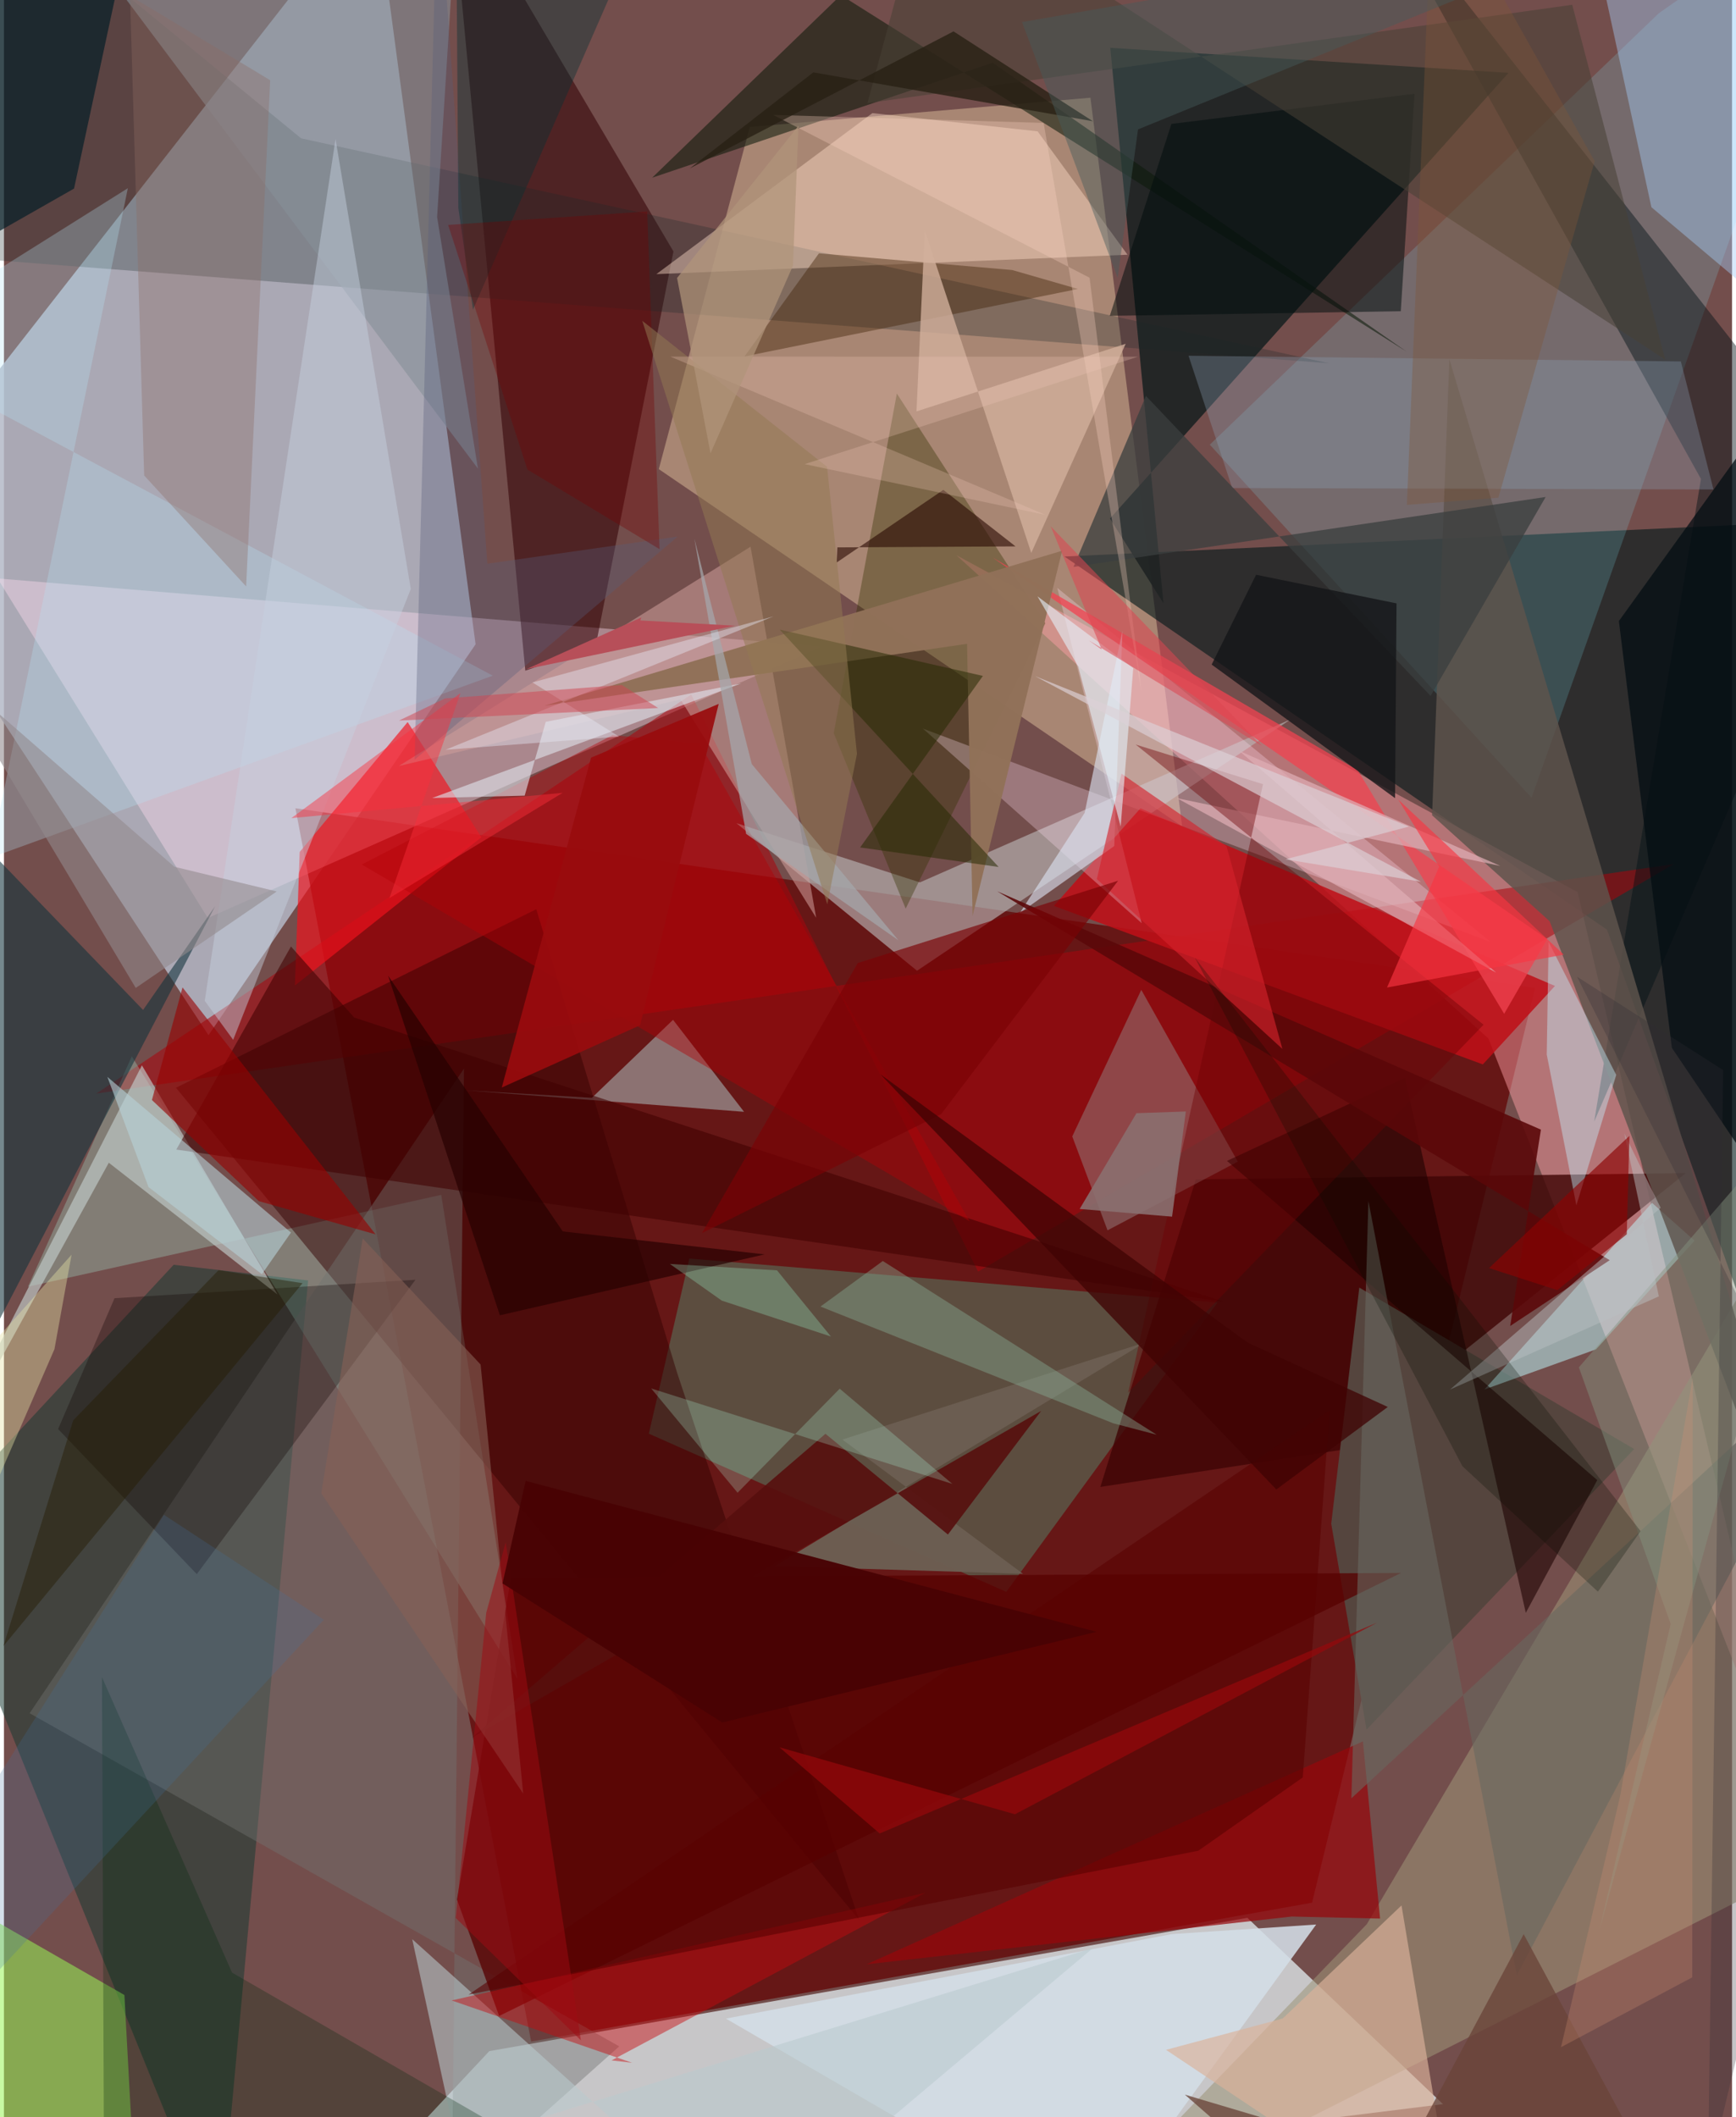<svg xmlns="http://www.w3.org/2000/svg" width="228" height="278" viewBox="0 0 836 1024"><path fill="#734e4c" d="M0 0h836v1024H0z"/><path fill="#b3b8c6" fill-opacity=".847" d="M228.16 311.615L98.942 500.696-62 255.061 179.221-53.496z"/><path fill="#caccce" fill-opacity=".957" d="M146.852 1086l549.314-68.3-94.654-90.122-366.714 64.47z"/><path fill="#620101" fill-opacity=".71" d="M141.002 390.922L740.73 477.81 632.816 920.274l-377.788 67.158z"/><path fill="#b08f7a" fill-opacity=".863" d="M316.795 226.902L360.813 61.41l164.802-14.144 44.357 352.417z"/><path fill="#031919" fill-opacity=".612" d="M775.505 449.645L513.044 269.167 898 251.095v539.43z"/><path fill="#fda0a7" fill-opacity=".471" d="M718.168 502.344L460.785 268.56l300.513 162.924 105.539 449.15z"/><path fill="#202424" fill-opacity=".945" d="M560.929 291.762l-25.868-40.951L727.885 35.224 535.21 23.13z"/><path fill="#ffdff0" fill-opacity=".396" d="M98.636 444.03L-3.095 279.778l399.015 32.909-130.34 57.356z"/><path fill="#55745d" fill-opacity=".588" d="M331.562 608.72l-19.592 84.705 172.934 76.5L587.022 630.02z"/><path fill="#ab040b" fill-opacity=".545" d="M332.477 335.878L44.647 528.94l763.147-111.021-336.528 197.108z"/><path fill="#173a31" fill-opacity=".529" d="M82.104 611.724l-118.71 127.732L104.039 1086l43.108-466.695z"/><path fill="#3f0506" fill-opacity=".812" d="M576.61 570.415l-46.206 148.766 116.234-17.876 166.984-133.912z"/><path fill="#b8b4b3" fill-opacity=".647" d="M441.726 469.518l-87.401-71.394 88.775 28.663L622.494 347.9z"/><path fill="#7ef2ff" fill-opacity=".176" d="M583.355 215.068l155.628 170.8L898-62 800.601 6.374z"/><path fill="#a5ebd6" fill-opacity=".298" d="M248.476 812.104L61.849 510.911l-50.24 111.424L211.55 577.91z"/><path fill="#310105" fill-opacity=".549" d="M215.567-62L323.88 121.613l-37.646 190.973-34.02 11.807z"/><path fill="#9d9478" fill-opacity=".561" d="M898 527.478v362.184L509.46 1086l149.868-155.375z"/><path fill="#300" fill-opacity=".49" d="M257.52 439.76L83.225 526.1l330.441 402.448-88.003-264.572z"/><path fill="#192a28" fill-opacity=".282" d="M-13.494-62l6.39 187.632 648.223 50.092-497.367-108.82z"/><path fill="#bf1017" fill-opacity=".867" d="M715.436 514.825L507.9 438.143l41.89-47.175 200.546 85.895z"/><path fill="#f3111c" fill-opacity=".655" d="M143.06 412.081l-2.317 64.6 90.233-71.716-35.681-55.734z"/><path fill="#56463f" fill-opacity=".996" d="M659.16 836.576l-17.067-99.64 13.586-114.16 132.982 78.067z"/><path fill="#ffe0cb" fill-opacity=".431" d="M500.052 63.525l-79.937-8.82-104.483 77.875 227.919-9.374z"/><path fill="#bffafe" fill-opacity=".51" d="M817.878 600.074l-47.66 52.545-53.979 19.402 81.034-90.249z"/><path fill="#333100" fill-opacity=".373" d="M503.789 301.428l-67.56 138.043-34.814-84.882 30.545-164.26z"/><path fill="#727470" fill-opacity=".427" d="M12.42 828.636l210.13-311.793-5.872 545.101 80.972-72.192z"/><path fill="#0b190a" fill-opacity=".561" d="M478.328 30.352l200.286 139.771L404.871-2.372l-91.29 88.323z"/><path fill="#001115" fill-opacity=".443" d="M820.96 231.635l-51.667 310.87L898 243.737 657.674-62z"/><path fill="#ffe1f2" fill-opacity=".29" d="M550.406 446.507l-40.856-162.19 209.827 171.37L444.61 352.425z"/><path fill="#97f555" fill-opacity=".541" d="M-37.933 909.717L-62 1072.107 64.83 1086l-6.562-121.088z"/><path fill="#917576" fill-opacity=".557" d="M550.207 478.751l-33.399 70.904 17.068 45.4L596.9 561.85z"/><path fill="#c5f5f9" fill-opacity=".408" d="M358.033 537.742l-34.345-44.494-39.275 37.73-61.602-3.652z"/><path fill="#a5ccf6" fill-opacity=".427" d="M761.812-62l35.172 162.215L898 185.362l-65.518-230.23z"/><path fill="#570000" fill-opacity=".761" d="M239.554 975.05l436.341-214.277-430.62 2.29-26.1 155.71z"/><path fill="#c1cac8" fill-opacity=".659" d="M132.334 626.119l-81.612-63.741L-61.47 766.25 66.735 515.27z"/><path fill="#12333c" fill-opacity=".58" d="M-41.408 375.58l108.714 112.9 34.84-50.168L-62 752.982z"/><path fill="#ce9d9a" fill-opacity=".553" d="M190.99 370.512l136.296-32.258 65.63 105.628-31.73-179.459z"/><path fill="#868f98" fill-opacity=".6" d="M229.298 226.645L49.102-13.663 220.073-62l-10.528 166.993z"/><path fill="#d3dde6" fill-opacity=".871" d="M526.897 1079.4L349.25 976.32l215.792-40.877 69.776-4.611z"/><path fill="#0e0000" fill-opacity=".302" d="M199.08 618.979L93.283 761.347l-67.093-70.17 27.305-63.283z"/><path fill="#5f544d" fill-opacity=".827" d="M699.256 173.758L898 839.305 747.743 445.558l-56.854-51.239z"/><path fill="#96060b" fill-opacity=".714" d="M622.97 926.96l-205.617 23.093L657.425 842.24l8.303 85.706z"/><path fill="#dbb29a" fill-opacity=".663" d="M618.622 976.281l57.474-54.69L703.644 1086l-141.466-94.561z"/><path fill="#b4e3f6" fill-opacity=".29" d="M-6.778 414.952L59.938 91.025-62 167.587l298.456 159.214z"/><path fill="#1c0100" fill-opacity=".576" d="M591.66 561.487l179.136 154.385-34.578 64.204-58.52-258.741z"/><path fill="#b9cbcd" fill-opacity=".569" d="M218.925 1036.822l-21.418-98.907 161.631 145.57 167.703-141.32z"/><path fill="#8ea3b9" fill-opacity=".314" d="M811.24 174.823l-238.175-2.765 21.12 63.981 232.835.711z"/><path fill="#c6090f" fill-opacity=".459" d="M303.874 997.685l-87.303-30.14 229.23-52.073-151.868 81.072z"/><path fill="#081f27" fill-opacity=".718" d="M-62 145.795V8.033L66.872-62 33.906 91.206z"/><path fill="#400000" fill-opacity=".569" d="M83.375 556l506.613 73.58L169.44 492.15l-30.598-34.368z"/><path fill="#422409" fill-opacity=".427" d="M394.274 122.528l-35.998 49.856 161.284-32.615-31.824-9.172z"/><path fill="#d2af9b" fill-opacity=".792" d="M445.469 111.471l-4.013 87.505 101.2-32.697-45.67 101.144z"/><path fill="#000c0c" fill-opacity=".518" d="M534.971 152.775l140.777-2.243 6.623-105.189-117.593 14.584z"/><path fill="#00280e" fill-opacity=".282" d="M48.563 1086l250.828-22.912-189.04-109.004-62.94-142.91z"/><path fill="#3b3f3f" fill-opacity=".757" d="M552.46 191.493l137.68 145.093 55.686-96.21-228.409 33.83z"/><path fill="#f04350" fill-opacity=".753" d="M746.603 454.23L478.31 269.691 654.96 372.54l70.8 117.805z"/><path fill="#c4effc" fill-opacity=".424" d="M760.687 582.962l-14.332-72.916.892-54.47 32.725 64.323z"/><path fill="#dae1ef" fill-opacity=".624" d="M491.476 441.523l45.66-32.334 3.959-104.192-18.288 88.166z"/><path fill="#e0aeb6" fill-opacity=".706" d="M567.433 386.037l154.437 84.374L597.6 363.18l126.275 55.641z"/><path fill="#6c5e51" fill-opacity=".984" d="M372.812 757.484l179.074-108.156L405.6 696.264l87.337 64.905z"/><path fill="#570f0e" fill-opacity=".902" d="M456.654 742.196l45.12-59.784-275.335 158.007 170.98-146.94z"/><path fill="#b40106" fill-opacity=".42" d="M173.109 418.13L467.15 590.66 336.683 359.796l-42.278-4.24z"/><path fill="#030d13" fill-opacity=".729" d="M781.249 300.385l25.633 206.43 80.828 119.75L898 138.441z"/><path fill="#c6d1e0" fill-opacity=".455" d="M196.813 284.853L160.405 67.255 97.133 484.07l13.758 18.866z"/><path fill="#68695f" fill-opacity=".588" d="M651.842 869.794L898 642.294 731.875 955.38l-71.799-374.47z"/><path fill="#866056" fill-opacity=".6" d="M230.589 659.972l20.61 207.532-97.706-145.25 20.057-123.257z"/><path fill="#474036" fill-opacity=".549" d="M758.682 2.312L417.734 49.864l29.345-108.736L803.67 173.934z"/><path fill="#6d0003" fill-opacity=".416" d="M547.5 360.108l168.29 135.515L543.859 673.6l65.232-294.322z"/><path fill="#5b0708" fill-opacity=".886" d="M728.678 641.331l48.138-31.826L480.518 431.1l263.017 115.265z"/><path fill="#89b19a" fill-opacity=".4" d="M557.623 693.91l-21.028-5.524-141.578-56.454 30.143-22.024z"/><path fill="#8d6c64" fill-opacity=".357" d="M128.797 38.798l-11.635 244.838-49.336-53.66L60.984-2.038z"/><path fill="#917159" fill-opacity=".973" d="M465.92 311.39l2.666 131.653 43.323-176.668-250.463 74.975z"/><path fill="#dee1ea" fill-opacity=".616" d="M207.162 385.967l44.744-1.145 10.181-35.686 94.627-18.606z"/><path fill="#970000" fill-opacity=".608" d="M123.274 580.939l56.515 16.085-93.406-119.44-14.798 54.457z"/><path fill="#580000" fill-opacity=".58" d="M628.335 859.674l-50.562 35.47L224.79 964.7l416.527-282.57z"/><path fill="#141518" fill-opacity=".78" d="M673.689 291.831l-67.946-13.842-21.498 43.444 88.737 64.61z"/><path fill="#d4222b" fill-opacity=".631" d="M528.693 425.188l11.941-50.988 50.832 35.131 27.002 97.99z"/><path fill="#e7e3a5" fill-opacity=".4" d="M32.71 606.844l-8.282 45.708-81.903 188.495 40.011-177.827z"/><path fill="#b0fee0" fill-opacity=".239" d="M458.83 717.724l-54.517-46.06-49.41 50.308-41.79-50.425z"/><path fill="#262a03" fill-opacity=".533" d="M481.204 419.326l-67.006-9.442 59.395-82.962-98.3-22.404z"/><path fill="#b7d2d8" fill-opacity=".592" d="M69.934 574.148l-19.925-53.307 88.84 75.308-14.069 20.133z"/><path fill="#575e7c" fill-opacity=".337" d="M233.846 272.665L209.774-62 198.68 367.442l127.279-107.938z"/><path fill="#280801" fill-opacity=".588" d="M454.44 236.932l34.93 27.34-86.182.474-.336 7.31z"/><path fill="#7b0305" fill-opacity=".663" d="M337.662 596.43l115.746-57.603 85.57-112.847-125.922 39.807z"/><path fill="#84907e" fill-opacity=".471" d="M761.899 661.344l125.017-144.281L771.903 933.27l34.408-147.84z"/><path fill="#928a8d" fill-opacity=".588" d="M82.461 419.234l49.508 11.937-68.214 46.65-93.444-156.357z"/><path fill="#9e0b12" fill-opacity=".514" d="M233.305 780.04l-14.74 147.629 60.513 59.148-36.358-240.906z"/><path fill="#a5a8ac" fill-opacity=".71" d="M359.033 403.312L333.997 260.49l27.79 109.085 70.923 85.205z"/><path fill="#fdd4c3" fill-opacity=".298" d="M502.959 59.447l47.363 275.04-25.13-200.166-153.09-78.734z"/><path fill="#e3eff7" fill-opacity=".616" d="M499.991 288.436l46.326 34.683-6.075 76.648-20.548-77.385z"/><path fill="#694438" fill-opacity=".769" d="M735.194 935.48L654.74 1086l-83.464-72.902L816.381 1086z"/><path fill="#9a0b0e" fill-opacity=".918" d="M240.831 526l66.918-30.116 38.023-155.436-61.745 25.999z"/><path fill="#400303" fill-opacity=".761" d="M615.523 720.415l-191.547-200.82 177.582 129.723 67.9 31.183z"/><path fill="#063132" fill-opacity=".4" d="M226.896 149.753L319.416-62H218.607l1.213 162.664z"/><path fill="#f83542" fill-opacity=".643" d="M694.328 419.147l-19.836-32.463L754.6 461.72l-85.516 15.913z"/><path fill="#dcd1d6" fill-opacity=".667" d="M679.664 399.783l-180.89-72.777 186.7 99.452L620 415.624z"/><path fill="#fa2e3b" fill-opacity=".447" d="M139.043 395.692l81.8-60.444-34.35 99.119 83.783-50.9z"/><path fill="#bac0c1" fill-opacity=".475" d="M699.557 672.085l101.031-45.07-16.683-78.747 17.568 35.9z"/><path fill="#790300" fill-opacity=".329" d="M311.177 102.263l5.977 163.337-63.91-38.471-38.362-118.346z"/><path fill="#282114" fill-opacity=".804" d="M331.848 81.433L459.37 15.185l67.437 43.465-135.271-23.658z"/><path fill="#927952" fill-opacity=".514" d="M308.787 155.154l89.526 282.248 14.351-72.809-14.459-138.823z"/><path fill="#7f5539" fill-opacity=".365" d="M691.19-62l-12.483 306.19 44.258-3.477 46.58-162.736z"/><path fill="#4272a2" fill-opacity=".224" d="M154.74 783.415L-62 1017.218v-64.32L77.384 732.664z"/><path fill="#96080b" fill-opacity=".702" d="M664.271 784.823l-240.63 101.968-48.46-41.674 113.913 32.385z"/><path fill="#edc4b6" fill-opacity=".275" d="M322.371 172.482l226.243.052L387.38 224.48l116.555 24.57z"/><path fill="#455b5c" fill-opacity=".439" d="M548.64 62.58l-9.855 71.796-46.258-123.695 319.33-55.506z"/><path fill="#e6e8f3" fill-opacity=".427" d="M297.582 356.265l-41.904-26.198 116.644-31.965-158.728 64.543z"/><path fill="#260000" fill-opacity=".69" d="M239.912 636.16l-54.059-164.255 84.482 123.692 97.64 11.108z"/><path fill="#8a6f6f" fill-opacity=".898" d="M565.104 588.449l-44.708-3.723 27.474-46.31 23.886-.83z"/><path fill="#d49373" fill-opacity=".271" d="M816.757 956.373l-63.502 33.78 28.617-121.484 35.108-202.334z"/><path fill="#490304" fill-opacity=".965" d="M347.483 833.108L241.18 765.839l11.196-49.592 276.193 73.016z"/><path fill="#b74f59" d="M252.799 323.61l55.54-24.97-.45 1.45 45.704 2.54z"/><path fill="#a1f8d2" fill-opacity=".278" d="M373.984 614.42l-51.838-3.09 25.116 17.73 52.791 17.364z"/><path fill="#050d00" fill-opacity=".259" d="M705.557 709.149L576.13 463.183l215.621 277.354-20.639 29.308z"/><path fill="#cf4552" fill-opacity=".51" d="M191.099 348.513l22.25-10.7 85.536-6.517 17.602 11.145z"/><path fill="#8c0203" fill-opacity=".643" d="M785.064 596.987l1.288-47.607-67.921 63.938 33.026 10.659z"/><path fill="#b0947a" fill-opacity=".722" d="M325.632 134.45l58.73-73.607-2.65 67.626-39.902 90.782z"/><path fill="#241b00" fill-opacity=".443" d="M-.249 796.116l144.695-175.489-40.637-6.286-70.31 72.636z"/><path fill="#dd4551" fill-opacity=".549" d="M531.078 314.199l-6.273-4.471 83.726 51.01-102.123-106.152z"/><path fill="#312d35" fill-opacity=".278" d="M898 745.017l-73.682 307.997 7.394-535.435-70.716-45.19z"/></svg>